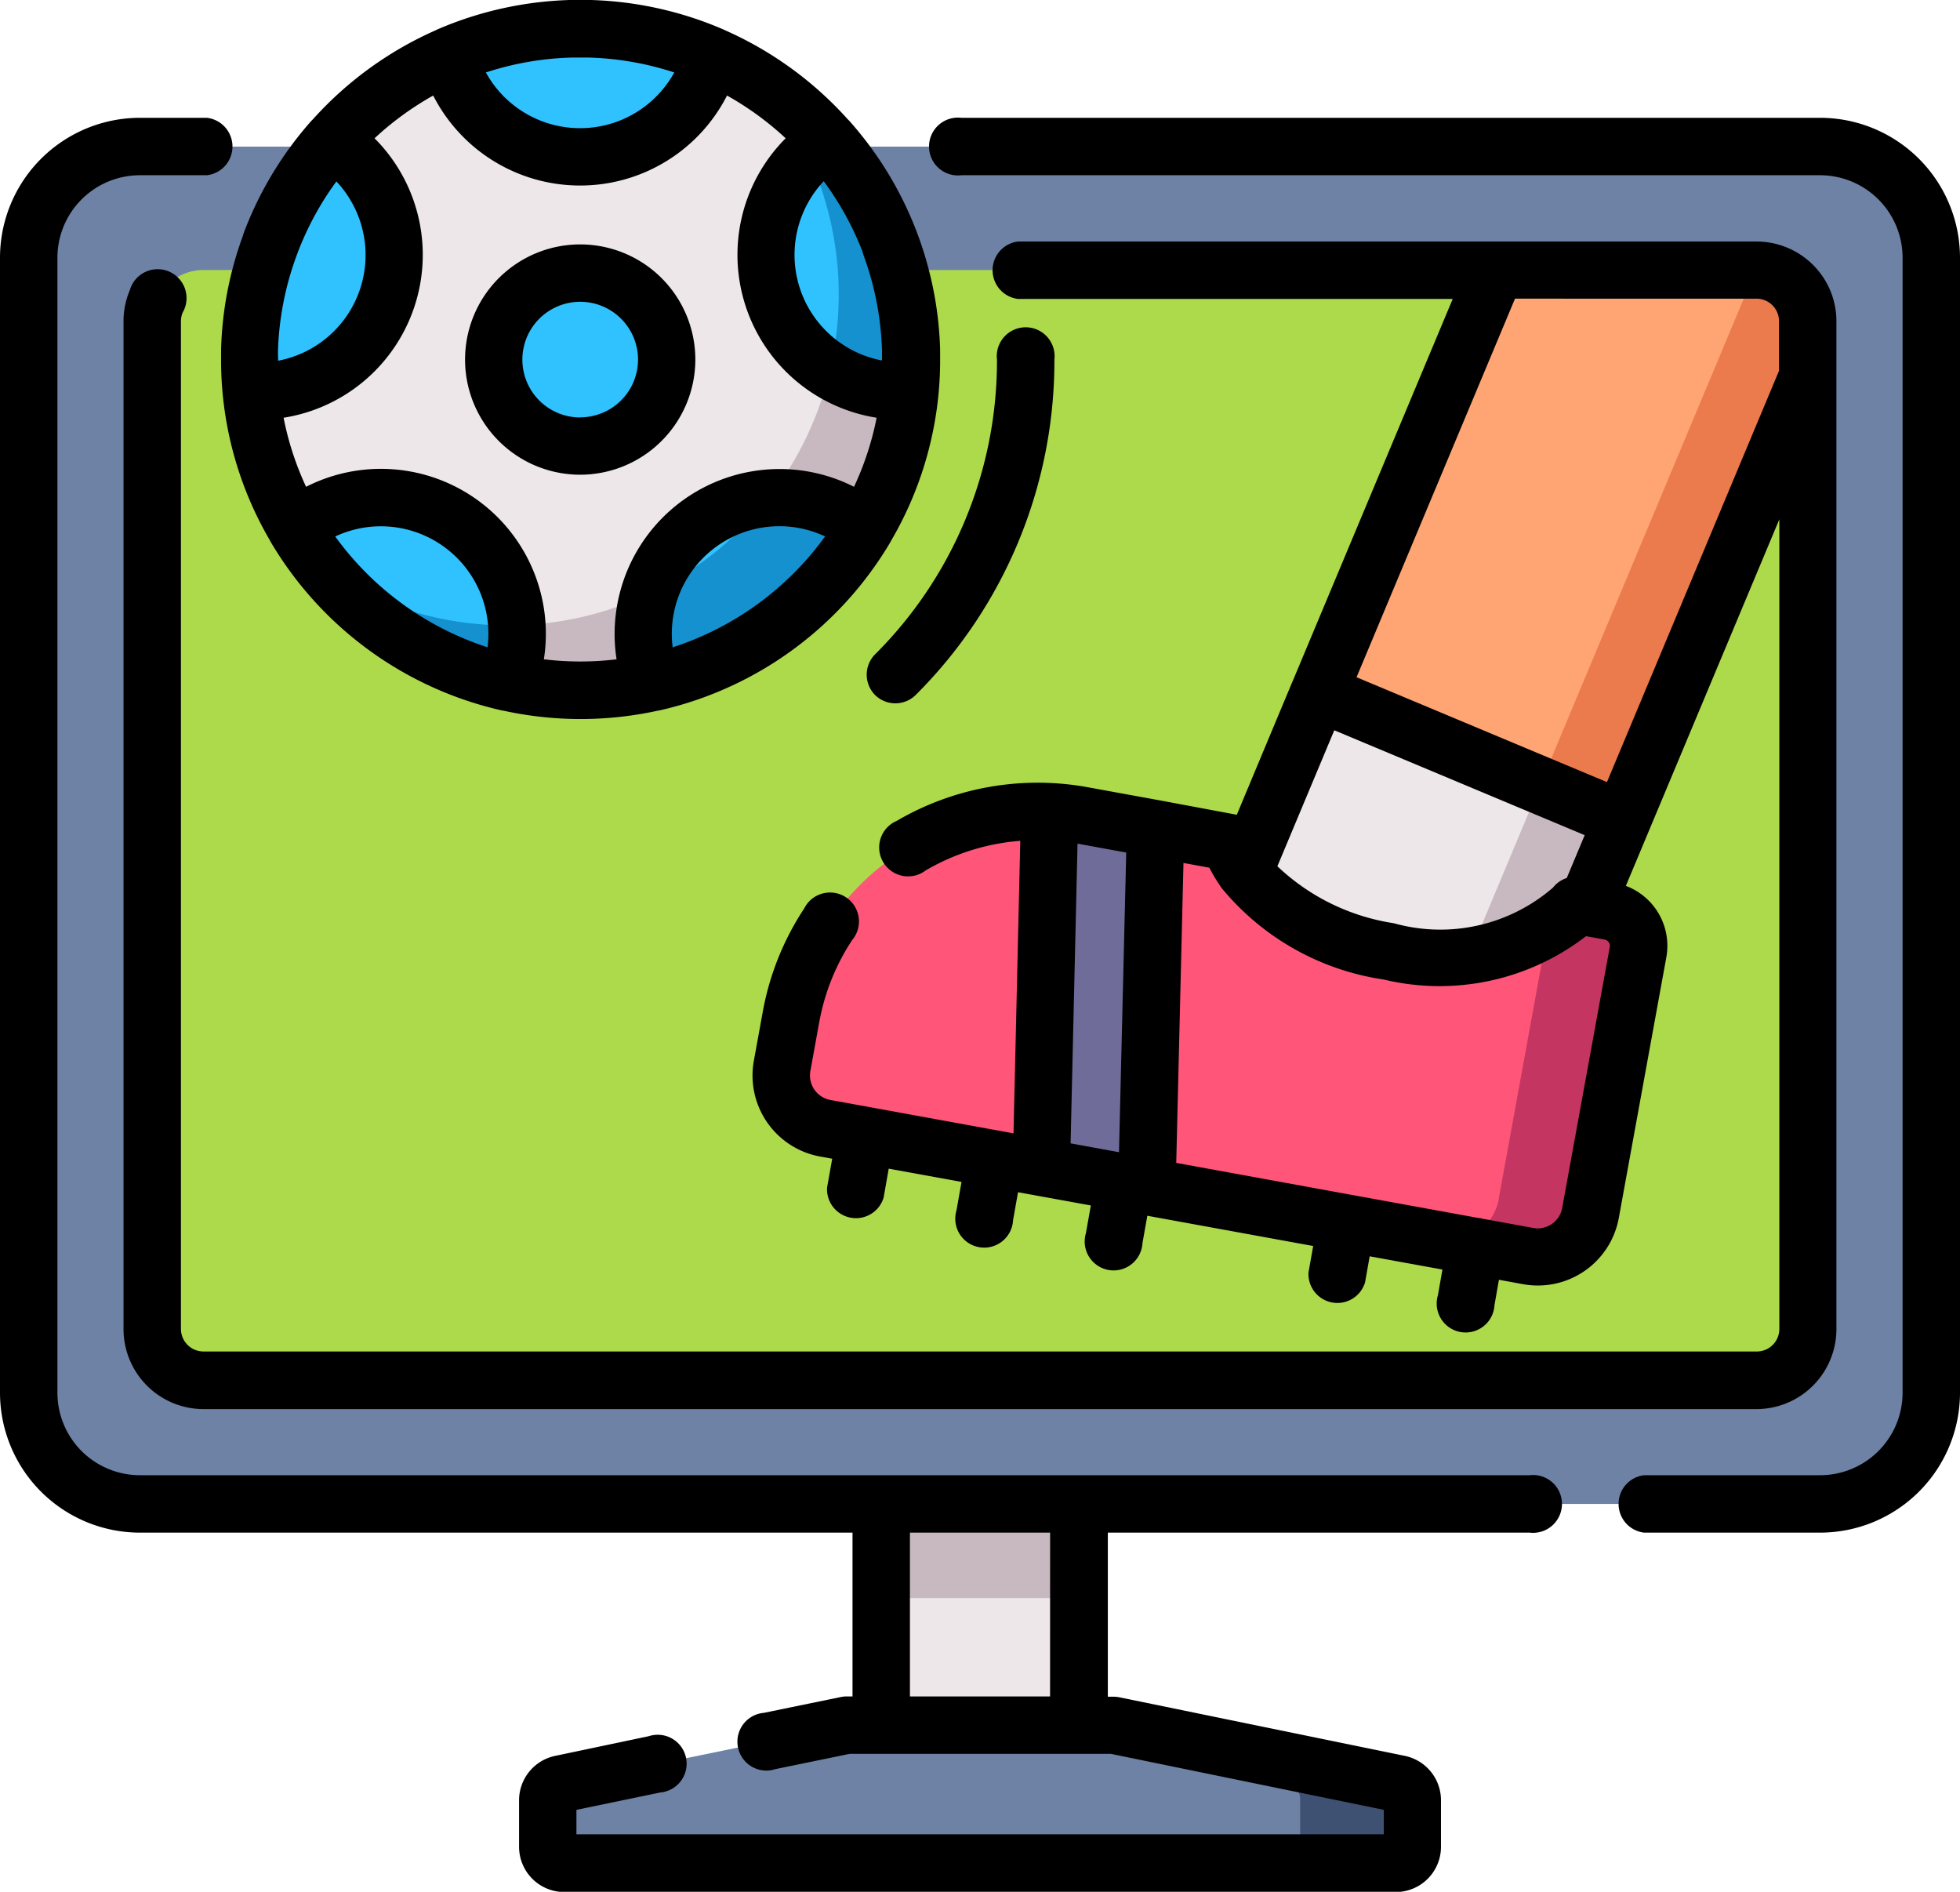 <svg xmlns="http://www.w3.org/2000/svg" width="33.893" height="32.71" viewBox="0 0 33.893 32.71">
  <g id="tv" transform="translate(0 -0.5)">
    <path id="Trazado_106346" data-name="Trazado 106346" d="M230.191,393.316h3.417v3.825h-3.417Zm0,0" transform="translate(-214.953 -366.813)" fill="#ede7e9"/>
    <path id="Trazado_106347" data-name="Trazado 106347" d="M230.191,393.316h3.417v1.629h-3.417Zm0,0" transform="translate(-214.953 -366.813)" fill="#c7b9bf"/>
    <path id="Trazado_106348" data-name="Trazado 106348" d="M152.87,451.1h-4.619l-4.938,1.013a.285.285,0,0,0-.228.279v.808a.285.285,0,0,0,.285.285h14.38a.285.285,0,0,0,.285-.285v-.808a.285.285,0,0,0-.228-.279Zm0,0" transform="translate(-133.614 -420.769)" fill="#6e82a6"/>
    <path id="Trazado_106349" data-name="Trazado 106349" d="M277.911,452.107l-4.938-1.014H271.7l4.3,1.014a.278.278,0,0,1,.2.279v.808a.268.268,0,0,1-.248.285h1.9a.285.285,0,0,0,.285-.285v-.808A.285.285,0,0,0,277.911,452.107Zm0,0" transform="translate(-253.717 -420.765)" fill="#3f5173"/>
    <path id="Trazado_106350" data-name="Trazado 106350" d="M7.5,40.7V60.325a1.922,1.922,0,0,0,1.922,1.922H38.478A1.922,1.922,0,0,0,40.4,60.325V40.7a1.922,1.922,0,0,0-1.922-1.922H9.422A1.922,1.922,0,0,0,7.5,40.7Zm0,0" transform="translate(-7.004 -35.743)" fill="#6e82a6"/>
    <path id="Trazado_106351" data-name="Trazado 106351" d="M68.391,71.925V89.352a.886.886,0,0,1-.886.885H40.647a.886.886,0,0,1-.886-.885V71.925a.887.887,0,0,1,.886-.886H67.505A.887.887,0,0,1,68.391,71.925Zm0,0" transform="translate(-37.13 -65.87)" fill="#adda4b"/>
    <path id="Trazado_106352" data-name="Trazado 106352" d="M326.93,71.925v.958l-5.055,12.073-1.421-.6-3.825-1.6,4.907-11.72h4.508A.887.887,0,0,1,326.93,71.925Zm0,0" transform="translate(-295.669 -65.87)" fill="#ffa574"/>
    <path id="Trazado_106353" data-name="Trazado 106353" d="M380.886,71.925v.958l-5.055,12.073-1.421-.6,5.578-13.322H380A.887.887,0,0,1,380.886,71.925Zm0,0" transform="translate(-349.625 -65.87)" fill="#eb7a4d"/>
    <path id="Trazado_106354" data-name="Trazado 106354" d="M316.621,185.854l1.847-4.412,5.246,2.2-1.847,4.412Zm0,0" transform="translate(-295.661 -168.963)" fill="#ede7e9"/>
    <path id="Trazado_106355" data-name="Trazado 106355" d="M374.4,210.045l1.847-4.412,1.421.6-1.847,4.412Zm0,0" transform="translate(-349.614 -191.553)" fill="#c7b9bf"/>
    <path id="Trazado_106356" data-name="Trazado 106356" d="M218.383,214.152l-.589-.107a4.063,4.063,0,0,1-5.977-1.089l-2.551-.465a4.336,4.336,0,0,0-5.043,3.488l-.153.841a.927.927,0,0,0,.746,1.078l12.155,2.215a.927.927,0,0,0,1.078-.746l.822-4.508A.608.608,0,0,0,218.383,214.152Zm0,0" transform="translate(-190.548 -197.891)" fill="#ff5579"/>
    <path id="Trazado_106357" data-name="Trazado 106357" d="M229.117,237.076l-.589-.107a1.834,1.834,0,0,1-.491.428.712.712,0,0,1-.01.1L227.206,242a.88.88,0,0,1-.975.765l-10.68-1.946h0l12.155,2.215a.927.927,0,0,0,1.078-.746l.822-4.508A.608.608,0,0,0,229.117,237.076Zm0,0" transform="translate(-201.282 -220.815)" fill="#c43661"/>
    <path id="Trazado_106358" data-name="Trazado 106358" d="M272.166,212.52l-.142,6.147,1.825.333.149-6.186-1.262-.23A4.316,4.316,0,0,0,272.166,212.52Zm0,0" transform="translate(-254.016 -197.984)" fill="#6f6c99"/>
    <path id="Trazado_106359" data-name="Trazado 106359" d="M76.591,13.721A5.721,5.721,0,1,1,70.87,8,5.721,5.721,0,0,1,76.591,13.721Zm0,0" transform="translate(-60.836 -7.004)" fill="#ede7e9"/>
    <path id="Trazado_106360" data-name="Trazado 106360" d="M92.532,22.359a5.721,5.721,0,0,1-7.567,8.416,5.721,5.721,0,1,0,7.567-8.416Zm0,0" transform="translate(-79.34 -20.412)" fill="#c7b9bf"/>
    <path id="Trazado_106361" data-name="Trazado 106361" d="M131.992,73.35a1.494,1.494,0,1,1-1.494-1.494A1.494,1.494,0,0,1,131.992,73.35Zm0,0" transform="translate(-120.464 -66.632)" fill="#30c1ff"/>
    <path id="Trazado_106362" data-name="Trazado 106362" d="M69.624,19.306a5.73,5.73,0,0,1-3.681-2.675,2.355,2.355,0,0,1,3.681,2.675ZM74.2,12.638a2.355,2.355,0,0,0,2.363,1.624c.017-.178.026-.358.026-.541a5.7,5.7,0,0,0-1.432-3.785A2.356,2.356,0,0,0,74.2,12.638Zm-6.666,0a2.355,2.355,0,0,0-.957-2.7,5.7,5.7,0,0,0-1.432,3.785c0,.183.009.363.026.541A2.356,2.356,0,0,0,67.537,12.638Zm5.608-4.168a5.734,5.734,0,0,0-4.55,0,2.355,2.355,0,0,0,4.55,0ZM75.8,16.632a2.355,2.355,0,0,0-3.68,2.674A5.73,5.73,0,0,0,75.8,16.632Zm0,0" transform="translate(-60.836 -7.004)" fill="#30c1ff"/>
    <g id="Grupo_39373" data-name="Grupo 39373" transform="translate(5.627 2.933)">
      <path id="Trazado_106363" data-name="Trazado 106363" d="M211.544,37.25a2.355,2.355,0,0,0-.341.271,5.719,5.719,0,0,1,.37,3.7,2.355,2.355,0,0,0,1.378.36A5.7,5.7,0,0,0,211.544,37.25Zm0,0" transform="translate(-202.849 -37.25)" fill="#1591cf"/>
      <path id="Trazado_106364" data-name="Trazado 106364" d="M85,149.516a5.7,5.7,0,0,0,3.161,1.938,2.35,2.35,0,0,0,.151-.993A5.676,5.676,0,0,1,85,149.516Zm0,0" transform="translate(-85 -142.084)" fill="#1591cf"/>
      <path id="Trazado_106365" data-name="Trazado 106365" d="M170.2,130.469a5.74,5.74,0,0,1-2.064,1.654,2.357,2.357,0,0,0,.051,1.537,5.722,5.722,0,0,0,3.68-2.674A2.359,2.359,0,0,0,170.2,130.469Zm0,0" transform="translate(-162.536 -124.292)" fill="#1591cf"/>
    </g>
    <path id="Trazado_106366" data-name="Trazado 106366" d="M26.445,54.747H2.419A1.427,1.427,0,0,1,.993,53.321V33.7A1.427,1.427,0,0,1,2.419,32.27h1.16a.5.5,0,0,0,0-.993H2.419A2.421,2.421,0,0,0,0,33.7V53.321A2.421,2.421,0,0,0,2.419,55.74H14.742v2.832h-.1a.5.5,0,0,0-.1.01l-1.334.274a.5.5,0,1,0,.2.973l1.284-.264h4.518l4.719.968v.423H9.968v-.423l1.449-.3a.5.5,0,1,0-.2-.973L9.6,59.6a.784.784,0,0,0-.624.765v.808a.782.782,0,0,0,.781.781h14.38a.782.782,0,0,0,.781-.781v-.808a.784.784,0,0,0-.624-.765l-4.937-1.013a.5.5,0,0,0-.1-.01h-.1V55.74h7.294a.5.5,0,1,0,0-.993Zm-8.287,3.825H15.735V55.74h2.424Zm0,0" transform="translate(0 -28.74)"/>
    <path id="Trazado_106367" data-name="Trazado 106367" d="M258.95,31.277H244.1a.5.5,0,1,0,0,.993H258.95a1.427,1.427,0,0,1,1.426,1.426V53.321a1.427,1.427,0,0,1-1.426,1.426h-3.044a.5.5,0,0,0,0,.993h3.044a2.421,2.421,0,0,0,2.419-2.419V33.7A2.421,2.421,0,0,0,258.95,31.277Zm0,0" transform="translate(-227.476 -28.74)"/>
    <path id="Trazado_106368" data-name="Trazado 106368" d="M33.285,64.77a.5.5,0,1,0-.914-.387,1.37,1.37,0,0,0-.109.538V82.348a1.384,1.384,0,0,0,1.382,1.382H60.5a1.384,1.384,0,0,0,1.382-1.382V64.921a1.376,1.376,0,0,0-.122-.568l-.005-.011,0,0a1.384,1.384,0,0,0-1.253-.8H47.731a.5.5,0,0,0,0,.993h7.516l-2.764,6.6-.009.019-.961,2.3-.029-.006L50.2,73.208h0l-1.262-.23-.05-.009a4.831,4.831,0,0,0-3.255.59.5.5,0,1,0,.5.857,3.832,3.832,0,0,1,1.636-.512l-.117,5.058-3.166-.577a.431.431,0,0,1-.347-.5l.153-.841a3.81,3.81,0,0,1,.57-1.424.5.5,0,1,0-.829-.547,4.793,4.793,0,0,0-.718,1.793l-.153.841a1.424,1.424,0,0,0,1.145,1.656l.21.038-.089.5a.5.5,0,0,0,.978.172l.088-.5,1.259.229-.087.492a.5.5,0,1,0,.978.172l.086-.486,1.259.229-.085.479a.5.5,0,1,0,.978.172l.084-.473,2.868.523-.081.457a.5.5,0,0,0,.978.172l.08-.451,1.258.229-.078.444a.5.5,0,1,0,.978.172l.077-.439.417.076a1.423,1.423,0,0,0,1.656-1.145l.822-4.508a1.107,1.107,0,0,0-.7-1.234l2.654-6.338v14a.39.39,0,0,1-.389.389H33.644a.39.39,0,0,1-.389-.389V64.921A.384.384,0,0,1,33.285,64.77Zm23.934,9.777a.5.5,0,0,0-.239.167,2.977,2.977,0,0,1-2.752.615,3.737,3.737,0,0,1-2.013-.985l.984-2.351,4.33,1.813Zm-7.618-.44-.125,5.181-.837-.153.12-5.182Zm8.361,1.637-.822,4.508a.43.43,0,0,1-.5.346l-.867-.158-.044-.01-.04-.005-5.223-.952.125-5.186.448.082a2.41,2.41,0,0,0,.178.3.479.479,0,0,0,.051.072,4.468,4.468,0,0,0,2.784,1.561,4.146,4.146,0,0,0,3.5-.749l.32.058A.112.112,0,0,1,57.962,75.745Zm-.048-2.855-4.33-1.813,2.74-6.546H60.5a.389.389,0,0,1,.389.389v.859Zm0,0" transform="translate(-30.126 -58.866)"/>
    <path id="Trazado_106369" data-name="Trazado 106369" d="M58.039,4.548l0,.011a6.184,6.184,0,0,0-.384,1.981v.032s0,.007,0,.011,0,.016,0,.024,0,.011,0,.016,0,.013,0,.02,0,.015,0,.023V6.68c0,.013,0,.025,0,.038s0,.025,0,.037,0,.022,0,.034v0a6.178,6.178,0,0,0,.843,3.052c.006.013.013.026.021.039a6.24,6.24,0,0,0,4,2.906l.01,0a6.242,6.242,0,0,0,2.687,0l.009,0a6.239,6.239,0,0,0,4-2.906c.007-.013.014-.026.021-.039a6.181,6.181,0,0,0,.843-3.052v0c0-.011,0-.022,0-.034s0-.025,0-.037,0-.025,0-.038V6.666c0-.008,0-.015,0-.023s0-.013,0-.02,0-.011,0-.016,0-.016,0-.024,0-.007,0-.011V6.539A6.212,6.212,0,0,0,68.528,2.6a.5.5,0,0,0-.036-.037,6.249,6.249,0,0,0-2.12-1.539l-.032-.015a6.229,6.229,0,0,0-4.945,0l-.033.016a6.248,6.248,0,0,0-2.12,1.539c-.012.012-.025.024-.036.037a6.213,6.213,0,0,0-1.164,1.94Zm.6,2.123v-.01c0-.033,0-.066,0-.1h0A5.221,5.221,0,0,1,58.968,4.9h0l.014-.038a5.211,5.211,0,0,1,.667-1.225,1.859,1.859,0,0,1-1.008,3.1V6.718C58.641,6.7,58.641,6.686,58.642,6.671Zm3.624,5.021a5.247,5.247,0,0,1-2.634-1.916,1.859,1.859,0,0,1,2.634,1.916Zm.973.213a2.852,2.852,0,0,0-4.111-2.988,5.182,5.182,0,0,1-.389-1.194,2.852,2.852,0,0,0,1.573-4.832,5.26,5.26,0,0,1,1.014-.739,2.852,2.852,0,0,0,5.081,0,5.244,5.244,0,0,1,1.014.739,2.852,2.852,0,0,0,1.573,4.832A5.174,5.174,0,0,1,68.6,8.917,2.852,2.852,0,0,0,64.494,11.9a5.273,5.273,0,0,1-1.255,0Zm.485-10.41h.285a5.2,5.2,0,0,1,1.486.258,1.859,1.859,0,0,1-3.258,0A5.2,5.2,0,0,1,63.723,1.495Zm5.027,3.368.013.034,0,.006a5.229,5.229,0,0,1,.323,1.658h0c0,.033,0,.066,0,.1,0,0,0,.007,0,.01v.062a1.859,1.859,0,0,1-1.008-3.1A5.222,5.222,0,0,1,68.751,4.862Zm-3.284,6.83A1.86,1.86,0,0,1,68.1,9.775,5.246,5.246,0,0,1,65.466,11.692Zm0,0" transform="translate(-53.832)"/>
    <path id="Trazado_106370" data-name="Trazado 106370" d="M226.546,93.223a.5.5,0,0,0,.7,0,8.15,8.15,0,0,0,2.4-5.8.5.5,0,1,0-.993,0,7.163,7.163,0,0,1-2.112,5.1A.5.5,0,0,0,226.546,93.223Zm0,0" transform="translate(-211.413 -80.705)"/>
    <path id="Trazado_106371" data-name="Trazado 106371" d="M125.485,66.346a1.991,1.991,0,1,0-1.991,1.99A1.993,1.993,0,0,0,125.485,66.346Zm-1.991,1a1,1,0,1,1,1-1A1,1,0,0,1,123.495,67.344Zm0,0" transform="translate(-113.461 -59.628)"/>
  </g>
</svg>
